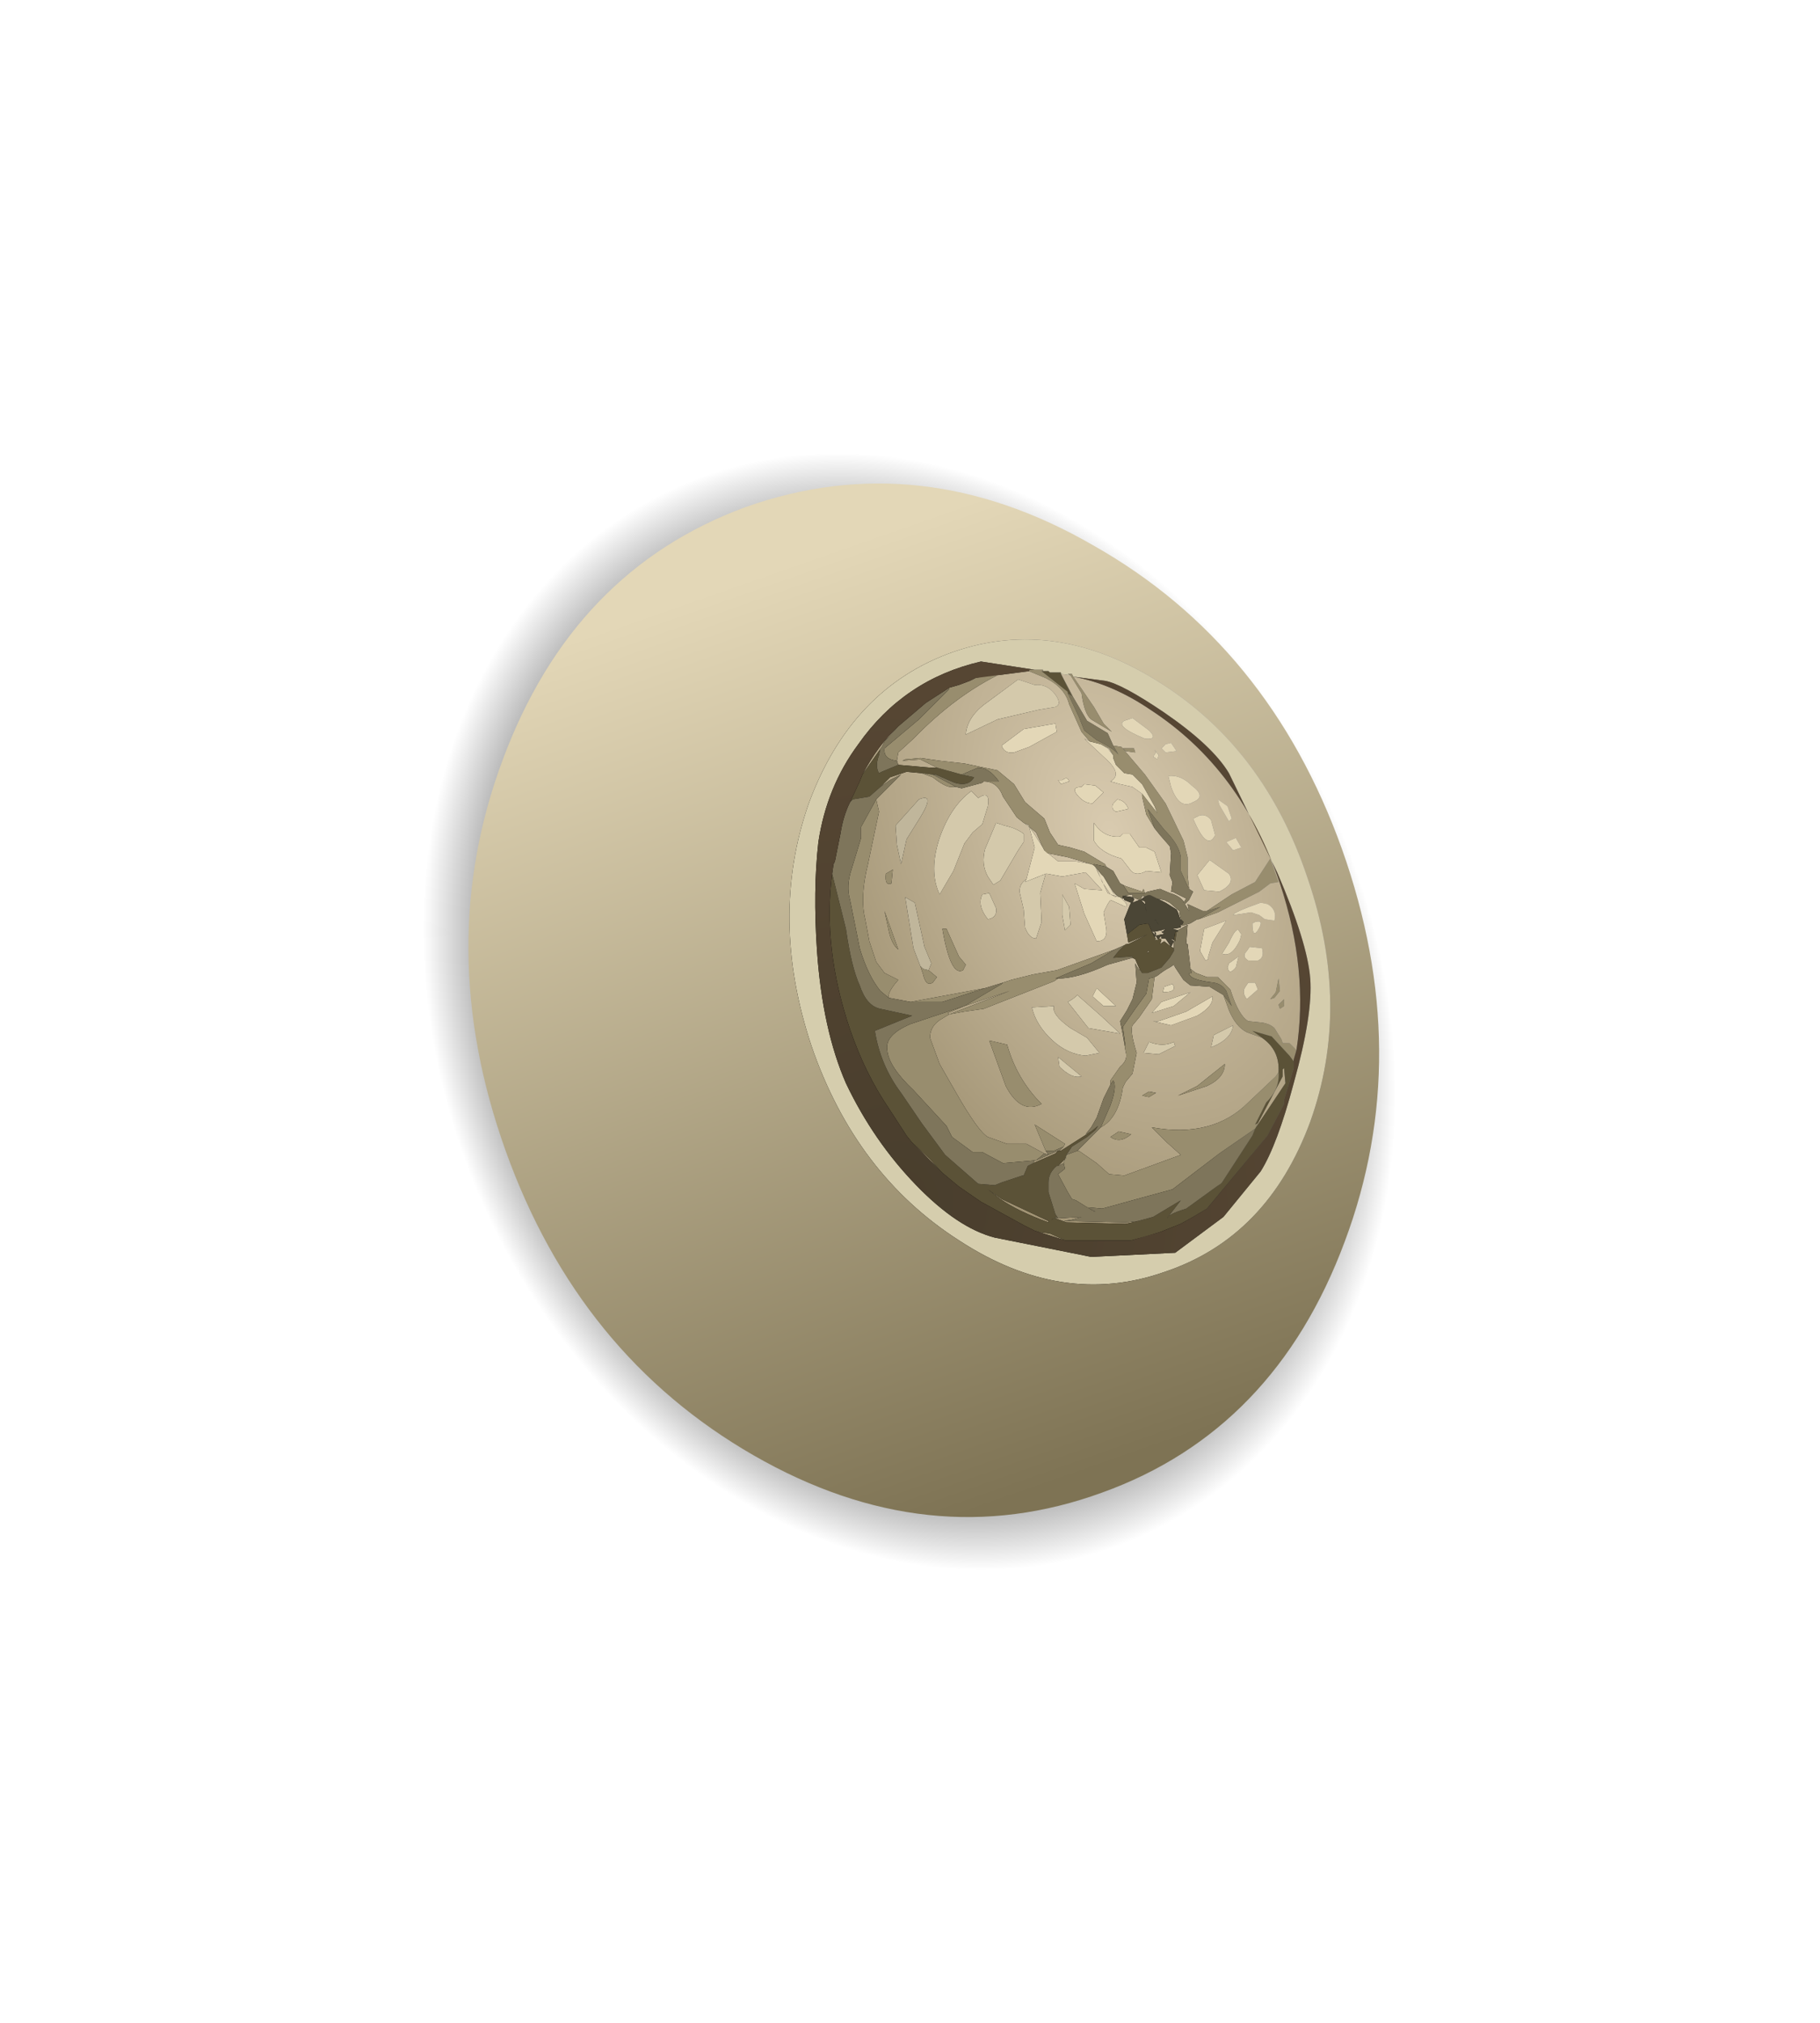<?xml version="1.0" encoding="UTF-8" standalone="no"?>
<svg xmlns:xlink="http://www.w3.org/1999/xlink" height="73.4px" width="66.05px" xmlns="http://www.w3.org/2000/svg">
  <g transform="matrix(1.0, 0.0, 0.0, 1.0, 0.0, 0.0)">
    <use height="51.4" transform="matrix(1.0, 0.0, 0.0, 1.0, 9.9, 11.0)" width="46.25" xlink:href="#shape0"/>
  </g>
  <defs>
    <g id="shape0" transform="matrix(1.0, 0.0, 0.0, 1.0, -9.9, -11.0)">
      <path d="M24.15 12.25 Q15.35 15.45 11.7 24.85 8.1 34.3 11.75 44.45 15.45 54.55 24.25 59.4 33.1 64.35 41.9 61.15 50.75 57.95 54.35 48.45 57.95 39.05 54.25 28.95 50.6 18.8 41.8 13.9 33.0 9.05 24.15 12.25" fill="url(#gradient0)" fill-rule="evenodd" stroke="none"/>
      <path d="M41.1 26.05 L40.8 26.15 Q40.45 26.35 41.55 26.8 42.05 26.85 41.7 26.5 L41.1 26.05 M38.5 24.45 L38.85 24.5 39.25 25.15 Q39.35 25.9 39.6 26.1 L40.35 26.55 40.05 26.25 39.7 25.65 38.95 24.55 Q40.35 24.8 41.75 25.75 45.05 27.9 46.45 32.05 47.5 35.2 47.05 38.1 L47.0 38.05 46.8 37.85 46.55 37.85 46.5 37.7 46.25 37.3 Q46.1 37.15 45.8 37.1 L45.3 37.05 Q44.95 36.85 44.65 35.9 L44.2 35.45 43.8 35.45 43.4 35.3 43.2 35.15 43.2 35.1 43.1 34.25 43.05 34.25 43.1 33.55 42.75 33.75 42.75 33.8 42.75 33.75 42.55 33.7 42.85 33.65 42.85 33.55 42.9 33.55 42.85 33.6 43.2 33.5 43.45 33.35 43.5 33.35 44.2 33.1 45.7 32.35 46.1 32.05 46.4 32.0 46.1 31.15 45.55 32.0 44.7 32.45 43.8 33.05 43.65 33.05 43.1 32.8 43.15 33.05 43.0 32.8 43.05 32.75 43.15 32.65 43.3 32.35 43.15 32.25 43.15 32.2 43.1 31.75 43.1 31.1 42.95 30.5 42.3 29.15 41.55 28.1 40.7 27.1 40.4 27.05 40.2 26.6 39.45 26.15 38.95 25.3 38.5 24.45 M38.3 25.65 Q38.55 25.55 38.3 25.2 38.0 24.8 37.55 24.85 L36.95 24.65 35.8 25.5 Q35.1 26.0 35.05 26.65 L36.2 26.1 37.7 25.75 38.3 25.65 M38.35 26.55 L38.3 26.25 37.15 26.45 36.35 27.05 Q36.45 27.35 36.8 27.3 L37.35 27.1 38.35 26.55 M37.35 24.35 L37.95 24.6 Q38.65 24.95 38.8 25.55 L39.25 26.55 39.55 26.9 39.35 26.8 40.15 27.55 Q40.75 28.1 40.3 28.35 L40.65 28.45 41.1 28.55 41.45 28.8 41.45 28.9 41.6 29.55 41.9 30.05 42.1 30.3 42.45 30.7 42.5 30.95 42.45 31.75 42.55 32.0 42.5 32.35 42.55 32.35 43.05 32.6 42.95 32.75 42.95 32.7 Q42.8 32.5 42.45 32.4 L42.1 32.25 41.65 32.35 41.55 32.4 41.5 32.25 41.45 32.35 40.85 32.15 40.65 32.05 40.4 31.6 40.15 31.45 40.1 31.35 39.35 30.9 38.85 30.75 38.4 30.65 38.1 30.2 37.9 29.7 37.2 29.1 36.8 28.45 36.2 27.95 35.0 27.7 34.1 27.6 33.4 27.5 32.85 27.55 32.75 27.6 33.4 27.55 34.0 27.85 33.75 27.85 32.6 27.75 32.55 27.6 32.6 27.3 33.15 26.8 Q34.7 25.2 36.4 24.4 L35.4 24.6 37.35 24.35 M39.95 27.0 L40.25 27.15 40.4 27.4 40.2 27.15 39.95 27.0 M40.5 27.75 L40.55 27.8 40.8 28.05 40.65 27.9 40.5 27.75 M41.15 27.15 L40.75 27.15 40.85 27.25 41.2 27.3 41.15 27.15 M45.8 34.4 L45.35 34.35 45.25 34.5 Q45.05 34.7 45.3 34.85 L45.65 34.85 Q45.9 34.75 45.8 34.4 M45.55 33.45 L45.45 33.5 Q45.45 34.05 45.65 33.75 45.9 33.35 45.55 33.45 M46.0 32.8 L45.75 32.75 Q44.75 33.1 44.75 33.2 L45.1 33.15 45.4 33.1 45.7 33.2 45.9 33.35 46.25 33.4 Q46.35 33.0 46.0 32.8 M42.0 27.55 L42.05 27.4 41.9 27.2 41.95 27.3 41.85 27.45 42.0 27.55 M42.3 27.0 L42.15 27.15 42.3 27.3 42.7 27.25 42.5 26.95 42.3 27.0 M46.25 36.2 L46.45 35.95 46.4 35.5 46.3 36.0 46.1 36.25 46.25 36.2 M46.6 36.25 L46.4 36.45 46.45 36.6 46.6 36.5 46.6 36.25 M43.3 29.1 Q43.8 28.9 43.25 28.5 42.85 28.1 42.4 28.15 L42.5 28.55 Q42.8 29.4 43.3 29.1 M44.1 30.3 L43.95 29.75 Q43.75 29.5 43.5 29.6 L43.3 29.7 Q43.8 30.9 44.1 30.3 M44.55 29.25 L44.2 29.0 44.25 29.2 44.6 29.8 44.7 29.7 44.55 29.25 M45.65 35.9 L45.55 35.65 45.3 35.65 45.2 35.8 Q45.05 36.0 45.25 36.25 L45.65 35.9 M38.5 28.45 L38.8 28.35 Q38.75 28.15 38.55 28.3 L38.4 28.3 38.5 28.45 M39.1 28.85 Q39.35 29.15 39.65 29.15 L40.05 28.75 39.75 28.5 39.35 28.45 39.25 28.55 Q38.85 28.55 39.1 28.85 M40.55 29.0 L40.4 29.15 Q40.3 29.35 40.5 29.45 L40.95 29.35 Q40.85 29.05 40.55 29.0 M44.75 30.85 L45.05 30.75 44.85 30.4 44.5 30.55 44.75 30.85 M44.6 31.7 L43.9 31.2 43.45 31.75 43.7 32.3 44.25 32.35 Q44.85 32.05 44.6 31.7 M42.15 31.65 L41.9 30.9 41.6 30.75 41.35 30.75 41.0 30.25 40.75 30.25 40.65 30.35 Q40.05 30.4 39.7 29.85 L39.7 30.5 Q39.95 30.95 40.7 31.15 L41.05 31.6 Q41.25 31.8 41.6 31.6 L42.15 31.65 M37.95 31.7 L38.0 31.7 38.55 31.8 39.4 31.65 40.0 32.3 39.35 32.25 39.0 32.05 39.35 33.15 39.8 34.15 Q40.2 34.15 40.15 33.7 L40.05 33.1 40.2 32.8 40.3 32.65 40.85 32.9 40.9 32.85 40.85 32.75 40.65 32.55 40.5 32.55 40.3 32.45 40.2 32.4 39.75 31.45 39.7 31.4 39.6 31.35 39.05 31.25 38.4 31.25 37.9 30.85 38.0 30.95 38.75 31.1 39.6 31.35 39.7 31.4 39.75 31.45 39.8 31.5 40.0 32.0 40.3 32.45 40.65 32.55 40.75 32.6 40.8 32.6 40.8 32.65 41.05 32.75 41.0 32.85 40.8 33.35 40.9 33.9 40.95 34.2 41.65 33.9 40.95 34.25 40.9 34.25 40.45 34.45 38.35 35.2 37.5 35.35 36.7 35.55 36.4 35.65 35.75 35.85 33.05 36.35 32.25 36.2 Q32.2 36.0 32.6 35.55 L32.1 35.3 31.8 34.9 31.55 34.15 31.4 33.35 Q31.2 32.55 31.5 31.35 L31.9 29.45 31.8 29.0 32.7 28.1 32.3 28.3 31.95 28.55 32.3 28.2 32.9 28.0 33.45 28.05 33.85 28.2 Q34.3 28.55 34.5 28.55 L34.7 28.55 34.9 28.6 35.65 28.4 35.7 28.35 Q36.2 28.35 36.4 28.9 L36.9 29.65 37.15 29.85 37.35 30.0 37.6 30.2 37.85 30.75 37.5 30.2 37.35 30.0 37.55 30.75 37.25 31.9 Q37.0 32.05 37.0 32.35 L37.15 33.0 37.2 33.65 Q37.35 34.05 37.6 34.05 L37.8 33.45 37.75 32.4 37.95 31.7 M40.55 32.5 L40.4 32.4 40.05 31.8 39.95 31.7 40.05 31.8 40.4 32.35 40.55 32.5 M40.8 32.5 L41.1 32.45 41.1 32.55 41.35 32.65 41.4 32.65 41.45 32.5 42.25 32.65 42.35 32.7 42.45 32.75 42.8 33.05 42.8 33.1 42.85 33.35 42.85 33.4 42.75 33.1 42.7 33.0 42.3 32.75 41.8 32.5 Q41.65 32.4 41.4 32.65 L41.35 32.65 41.1 32.75 41.15 32.65 41.15 32.6 41.1 32.55 40.8 32.5 M41.55 32.8 L41.4 32.65 41.55 32.7 41.6 33.1 41.55 32.8 M41.1 34.75 L41.2 34.8 41.35 35.15 41.35 35.2 41.25 35.05 41.2 34.95 41.25 35.65 41.1 36.25 40.9 36.65 40.65 37.05 40.75 37.55 40.85 38.15 Q40.95 38.45 40.65 38.7 L40.3 39.2 40.3 39.35 40.05 39.85 39.8 40.55 39.6 40.9 39.4 41.15 39.6 41.05 38.5 41.75 38.45 41.75 38.6 41.6 38.65 41.5 37.55 40.8 37.95 41.75 38.05 41.9 37.9 41.85 37.25 41.5 36.55 41.5 35.85 41.25 Q35.5 41.05 34.7 39.65 L34.1 38.6 33.75 37.65 Q33.75 37.2 34.2 36.95 L34.45 36.8 35.0 36.7 35.7 36.6 38.25 35.6 38.4 35.5 Q39.1 35.5 40.2 35.0 L41.1 34.75 M42.6 34.4 L42.5 34.35 42.25 34.15 42.1 34.25 42.05 34.3 42.1 34.25 42.15 34.1 42.1 34.05 42.05 34.05 42.15 33.95 42.15 33.9 41.95 33.95 41.95 33.85 41.9 33.8 42.15 33.75 42.05 33.55 42.15 33.75 42.3 33.7 42.2 33.8 42.15 33.8 42.2 33.85 42.25 33.85 42.3 33.8 42.25 33.85 42.2 33.9 42.15 33.9 42.15 33.95 42.15 34.05 42.3 34.05 42.5 34.35 42.6 34.15 42.45 34.05 42.6 34.1 42.65 34.15 42.6 34.15 42.6 34.4 M42.0 34.05 L42.05 34.1 41.9 34.1 41.95 34.05 41.9 34.0 41.95 33.95 41.8 33.8 41.9 33.8 41.9 33.85 41.95 33.95 42.0 34.05 M41.65 34.6 L41.65 34.5 41.7 34.5 41.65 34.6 M39.1 36.1 Q38.95 36.25 38.75 36.35 L39.5 37.3 40.65 37.5 39.95 36.85 39.1 36.1 M38.85 33.55 L38.8 32.9 38.55 32.45 38.55 33.2 38.65 33.75 38.85 33.55 M39.8 35.85 L39.65 36.15 40.05 36.5 40.5 36.5 39.8 35.85 M39.95 40.9 Q40.6 40.55 40.75 39.45 L40.85 39.25 41.1 38.95 41.25 38.2 Q41.0 37.4 41.1 37.2 L41.35 36.9 41.8 36.25 41.9 35.45 42.0 35.4 Q42.25 35.2 42.45 35.1 L42.6 35.0 42.65 35.1 42.95 35.55 43.2 35.75 43.9 35.8 44.4 36.1 44.6 36.65 Q44.85 37.25 45.25 37.45 L45.8 37.65 Q46.45 38.1 46.4 38.9 L46.3 39.05 45.3 40.0 Q44.0 41.3 41.8 40.9 L42.35 41.45 42.85 41.9 40.8 42.65 40.25 42.6 39.8 42.2 39.15 41.75 39.1 41.75 39.15 41.7 39.9 40.95 39.95 40.9 M45.05 33.9 L44.95 33.75 Q44.85 33.65 44.6 34.2 L44.35 34.6 Q44.7 34.75 45.0 34.1 L45.05 33.9 M43.85 34.8 L43.85 34.7 44.0 34.2 44.5 33.4 43.7 33.7 43.55 34.5 43.75 34.85 43.85 34.8 M42.05 33.55 L41.9 33.35 41.85 33.35 41.9 33.35 41.95 33.4 42.05 33.55 M44.0 36.15 L43.05 36.7 42.05 37.05 41.85 37.05 42.5 37.2 43.45 36.85 Q44.05 36.5 44.0 36.15 M44.6 34.95 L44.55 35.1 Q44.6 35.4 44.85 35.1 L44.95 34.7 44.6 34.95 M43.2 36.0 L42.15 36.35 41.8 36.75 42.6 36.5 43.2 36.0 M42.55 35.7 L42.25 35.8 42.2 36.0 Q42.75 36.0 42.55 35.7 M42.65 37.95 L42.6 37.8 Q42.2 38.0 41.7 37.8 L41.5 38.2 42.05 38.25 42.65 37.95 M44.05 37.55 L43.95 38.0 Q44.7 37.7 44.75 37.2 L44.05 37.55 M43.45 39.4 L42.75 39.75 43.8 39.4 Q44.45 39.1 44.45 38.6 L43.45 39.4 M38.4 38.35 L38.45 38.7 Q38.9 39.15 39.25 39.05 L38.4 38.35 M39.9 38.2 L39.45 37.65 38.85 37.3 Q38.15 36.8 38.25 36.5 L37.45 36.55 Q37.6 37.2 38.2 37.75 38.75 38.25 39.4 38.3 L39.9 38.2 M41.45 39.75 L41.7 39.8 41.95 39.65 41.7 39.6 41.45 39.75 M40.6 41.05 L40.3 41.25 Q40.65 41.5 41.05 41.15 L40.6 41.05 M38.4 41.75 L38.3 41.85 37.5 42.2 37.55 42.1 37.6 42.1 38.05 41.9 38.4 41.75 M33.1 41.45 L33.75 42.05 34.1 42.45 33.1 41.45 M37.7 44.7 L38.1 44.75 38.65 45.0 37.7 44.7 M41.05 45.0 L41.6 44.85 42.1 44.7 41.05 45.0 M38.4 42.3 L38.65 42.05 38.7 41.9 38.7 42.0 38.65 42.05 38.6 42.2 38.4 42.3 M39.45 43.8 L39.75 43.95 39.7 43.95 39.45 43.8 M38.3 44.2 L38.4 44.2 39.25 44.15 38.9 44.25 38.6 44.3 38.75 44.3 40.85 44.35 41.3 44.3 40.85 44.4 38.7 44.35 38.3 44.2 38.15 44.25 38.25 44.2 38.3 44.2 M45.55 40.95 L45.65 40.75 46.55 39.05 46.55 38.8 46.6 38.75 46.65 39.3 45.55 40.95 M32.6 26.35 L32.1 26.9 32.0 27.1 31.3 28.1 Q31.85 27.05 32.6 26.35 M35.0 36.5 L36.65 35.95 34.45 36.8 34.4 36.75 35.0 36.5 M35.9 32.4 L35.65 32.45 Q35.45 32.85 35.85 33.35 36.2 33.3 36.15 32.95 L35.9 32.4 M36.45 29.95 L36.15 29.85 35.75 30.8 Q35.6 31.35 35.85 31.8 L36.05 32.1 36.3 31.95 36.95 30.85 37.15 30.55 37.15 30.25 Q36.9 30.05 36.45 29.95 M35.85 29.25 Q35.95 28.65 35.5 28.95 L35.25 28.7 Q34.5 29.25 34.1 30.4 33.7 31.6 34.1 32.45 L34.6 31.6 35.0 30.6 35.3 30.2 35.65 29.9 35.85 29.25 M33.4 29.65 Q33.95 28.75 33.35 29.0 L32.5 29.95 32.55 30.65 32.7 31.35 32.9 30.45 33.4 29.65 M34.35 33.7 L34.2 33.7 Q34.5 35.45 34.95 35.2 L35.05 35.0 34.8 34.7 34.35 33.7 M32.15 31.7 Q32.1 32.15 32.35 32.05 L32.4 31.55 32.15 31.7 M33.7 35.2 L33.8 34.95 33.55 34.35 33.2 32.75 32.85 32.55 33.15 34.4 33.4 35.05 33.5 35.35 Q33.6 35.8 33.85 35.65 L34.0 35.45 33.7 35.2 M32.6 34.45 L32.1 33.05 32.25 33.75 Q32.35 34.25 32.6 34.45 M36.55 37.9 L35.9 37.75 36.5 39.4 Q37.05 40.45 37.8 40.05 36.9 39.15 36.55 37.9 M38.05 44.35 Q36.95 43.95 36.3 43.5 L35.85 43.15 36.35 43.5 38.05 44.3 38.05 44.35" fill="url(#gradient1)" fill-rule="evenodd" stroke="none"/>
      <path d="M41.1 26.05 L41.7 26.5 Q42.05 26.85 41.55 26.8 40.45 26.35 40.8 26.15 L41.1 26.05 M38.35 26.55 L37.35 27.1 36.8 27.3 Q36.45 27.35 36.35 27.05 L37.15 26.45 38.3 26.25 38.35 26.55 M41.45 28.8 L41.1 28.55 40.65 28.45 40.3 28.35 Q40.75 28.1 40.15 27.55 L39.35 26.8 39.55 26.9 39.95 27.0 40.2 27.15 40.4 27.4 40.4 27.5 40.5 27.75 40.65 27.9 40.8 28.05 41.1 28.1 41.45 28.45 41.9 29.25 42.0 29.5 41.45 28.8 M42.3 27.0 L42.5 26.95 42.7 27.25 42.3 27.3 42.15 27.15 42.3 27.0 M42.0 27.55 L41.85 27.45 41.95 27.3 41.9 27.2 42.05 27.4 42.0 27.55 M46.0 32.8 Q46.35 33.0 46.25 33.4 L45.9 33.35 45.7 33.2 45.4 33.1 45.1 33.15 44.75 33.2 Q44.75 33.1 45.75 32.75 L46.0 32.8 M45.55 33.45 Q45.9 33.35 45.65 33.75 45.45 34.05 45.45 33.5 L45.55 33.45 M45.8 34.4 Q45.9 34.75 45.65 34.85 L45.3 34.85 Q45.05 34.7 45.25 34.5 L45.35 34.35 45.8 34.4 M45.65 35.9 L45.25 36.25 Q45.05 36.0 45.2 35.8 L45.3 35.65 45.55 35.65 45.65 35.9 M44.55 29.25 L44.7 29.7 44.6 29.8 44.25 29.2 44.2 29.0 44.55 29.25 M44.1 30.3 Q43.8 30.9 43.3 29.7 L43.5 29.6 Q43.75 29.5 43.95 29.75 L44.1 30.3 M43.3 29.1 Q42.8 29.4 42.5 28.55 L42.4 28.15 Q42.85 28.1 43.25 28.5 43.8 28.9 43.3 29.1 M42.15 31.65 L41.6 31.6 Q41.25 31.8 41.05 31.6 L40.7 31.15 Q39.95 30.95 39.7 30.5 L39.7 29.85 Q40.05 30.4 40.65 30.35 L40.75 30.25 41.0 30.25 41.35 30.75 41.6 30.75 41.9 30.9 42.15 31.65 M44.6 31.7 Q44.85 32.05 44.25 32.35 L43.7 32.3 43.45 31.75 43.9 31.2 44.6 31.7 M44.75 30.85 L44.5 30.55 44.85 30.4 45.05 30.75 44.75 30.85 M40.55 29.0 Q40.85 29.05 40.95 29.35 L40.5 29.45 Q40.3 29.35 40.4 29.15 L40.55 29.0 M39.1 28.85 Q38.85 28.55 39.25 28.55 L39.35 28.45 39.75 28.5 40.05 28.75 39.65 29.15 Q39.35 29.15 39.1 28.85 M38.5 28.45 L38.4 28.3 38.55 28.3 Q38.75 28.15 38.8 28.35 L38.5 28.45 M37.9 30.85 L38.4 31.25 39.05 31.25 39.6 31.35 39.7 31.4 39.75 31.45 40.2 32.4 40.3 32.45 40.5 32.55 40.65 32.55 40.85 32.75 40.9 32.85 40.85 32.9 40.3 32.65 40.2 32.8 40.05 33.1 40.15 33.7 Q40.2 34.15 39.8 34.15 L39.35 33.15 39.0 32.05 39.35 32.25 40.0 32.3 39.4 31.65 38.55 31.8 38.0 31.7 37.95 31.7 37.2 32.0 37.25 31.9 37.55 30.75 37.35 30.0 37.5 30.2 37.85 30.75 37.9 30.85 M40.75 32.6 L40.65 32.55 40.3 32.45 40.0 32.0 39.8 31.5 39.95 31.7 40.05 31.8 40.4 32.4 40.55 32.5 40.75 32.6 M39.8 35.85 L40.5 36.5 40.05 36.5 39.65 36.15 39.8 35.85 M43.85 34.8 L43.75 34.85 43.55 34.5 43.7 33.7 44.5 33.4 44.0 34.2 43.85 34.7 43.85 34.8 M45.05 33.9 L45.0 34.1 Q44.7 34.75 44.35 34.6 L44.6 34.2 Q44.85 33.65 44.95 33.75 L45.05 33.9 M42.55 35.7 Q42.75 36.0 42.2 36.0 L42.25 35.8 42.55 35.7 M43.2 36.0 L42.6 36.5 41.8 36.75 42.15 36.35 43.2 36.0 M44.6 34.95 L44.95 34.7 44.85 35.1 Q44.6 35.4 44.55 35.1 L44.6 34.95 M44.0 36.15 Q44.05 36.5 43.45 36.85 L42.5 37.2 41.85 37.05 42.05 37.05 43.05 36.7 44.0 36.15 M37.15 29.85 L37.25 29.9 37.35 29.95 37.35 30.0 37.15 29.85" fill="#e3d7b7" fill-rule="evenodd" stroke="none"/>
      <path d="M38.5 24.45 L38.5 24.4 38.3 24.4 38.15 24.4 38.1 24.4 38.05 24.35 37.85 24.35 37.85 24.3 37.55 24.3 35.6 24.0 Q32.8 24.65 31.15 27.0 30.0 28.55 29.7 30.55 29.5 32.3 29.65 34.5 29.85 37.35 30.7 39.3 31.7 41.4 33.25 43.0 34.75 44.55 36.1 44.9 L39.6 45.6 42.65 45.45 44.4 44.15 45.75 42.5 Q46.35 41.55 46.95 39.3 47.65 36.8 47.55 35.5 47.45 34.2 46.35 31.65 L44.6 28.05 Q44.0 27.05 42.25 25.85 40.7 24.8 40.1 24.7 L38.95 24.55 38.9 24.45 38.75 24.45 38.85 24.5 38.5 24.45 M47.55 40.7 Q46.0 44.9 42.25 46.15 38.55 47.45 34.8 45.0 31.05 42.6 29.45 37.95 27.9 33.3 29.35 29.15 30.9 24.95 34.6 23.65 38.35 22.35 42.15 24.8 45.9 27.2 47.45 31.85 49.05 36.5 47.55 40.7" fill="#d5cdad" fill-rule="evenodd" stroke="none"/>
      <path d="M38.05 24.35 L38.1 24.4 38.15 24.4 38.3 24.4 38.5 24.4 38.5 24.45 38.9 25.25 38.75 25.15 38.75 25.1 37.8 24.35 37.9 24.35 38.05 24.35 M32.6 27.75 L33.75 27.85 34.0 27.85 34.9 28.1 35.35 28.2 Q35.15 28.55 34.65 28.4 L33.95 28.1 33.85 28.1 33.45 28.05 32.9 28.0 32.3 28.2 31.95 28.55 31.55 28.9 30.95 29.0 30.85 29.1 31.2 28.35 31.3 28.1 32.0 27.1 31.95 27.15 31.9 27.4 Q31.75 27.8 31.9 28.05 L32.0 28.0 32.6 27.75 M40.9 33.9 L41.35 33.55 41.65 33.5 41.7 33.55 41.8 33.8 41.85 33.9 41.9 34.0 41.95 34.05 41.9 34.1 42.05 34.1 42.0 34.05 42.1 34.05 42.15 34.1 42.1 34.25 42.05 34.3 42.1 34.25 42.25 34.15 42.5 34.35 42.6 34.4 42.6 34.5 42.45 34.75 42.15 35.1 41.65 35.3 41.45 35.3 41.35 35.15 41.2 34.8 41.1 34.75 41.1 34.7 40.4 34.75 40.6 34.5 40.85 34.25 40.9 34.25 40.95 34.25 41.65 33.9 40.95 34.2 40.9 33.9 M42.6 34.1 L42.65 33.8 42.7 33.8 42.65 34.15 42.6 34.1 M41.65 34.6 L41.7 34.5 41.65 34.5 41.65 34.6 M38.45 41.75 L38.5 41.75 39.6 41.05 39.85 40.85 39.75 41.0 39.45 41.25 38.9 41.6 38.7 41.9 38.65 42.05 38.4 42.3 38.35 42.3 Q38.05 42.55 38.05 42.9 L38.05 43.25 38.3 44.05 38.4 44.2 38.3 44.15 38.3 44.2 38.25 44.2 38.15 44.25 38.3 44.2 38.7 44.35 40.85 44.4 41.3 44.3 41.85 44.15 42.85 43.55 42.35 44.2 Q42.4 44.05 43.05 43.85 L44.15 43.05 44.3 42.95 44.35 42.9 45.45 41.2 45.55 40.95 46.65 39.3 46.6 38.75 46.55 38.8 46.55 39.05 45.65 40.75 45.55 40.8 45.95 40.0 Q46.45 39.5 46.4 38.9 46.45 38.1 45.8 37.65 L45.45 37.4 46.15 37.6 46.8 38.3 46.95 38.5 46.95 38.45 46.95 38.55 46.95 38.75 46.6 39.9 46.6 40.05 46.0 41.2 43.8 43.85 43.3 44.15 42.85 44.4 42.1 44.7 41.6 44.85 41.05 45.0 38.65 45.0 38.1 44.75 37.7 44.7 37.55 44.65 37.15 44.45 35.6 43.6 34.8 43.05 34.2 42.55 34.1 42.45 33.75 42.05 33.1 41.45 32.9 41.2 32.25 40.2 Q31.4 38.95 30.85 37.35 29.85 34.4 30.2 31.7 L30.7 33.7 Q30.9 35.1 31.2 35.75 31.45 36.5 31.95 36.6 L33.1 36.85 31.75 37.4 Q31.95 38.65 32.7 39.65 L33.45 40.75 34.3 41.9 35.5 42.95 36.1 43.0 36.35 42.9 37.1 42.65 37.15 42.65 37.3 42.3 37.5 42.2 38.3 41.85 38.4 41.75 38.45 41.75 M38.05 44.35 L38.05 44.3 36.35 43.5 35.85 43.15 36.3 43.5 Q36.95 43.95 38.05 44.35" fill="#5b5237" fill-rule="evenodd" stroke="none"/>
      <path d="M38.85 24.5 L38.75 24.45 38.9 24.45 38.95 24.55 39.7 25.65 40.05 26.25 40.35 26.55 39.6 26.1 Q39.35 25.9 39.25 25.15 L38.85 24.5 M37.55 24.3 L37.85 24.3 37.85 24.35 37.9 24.35 37.8 24.35 38.75 25.1 38.75 25.15 39.15 26.0 39.35 26.5 39.8 26.85 Q40.5 27.2 40.6 27.4 L40.4 27.05 40.7 27.1 41.55 28.1 42.3 29.15 42.95 30.5 43.1 31.1 43.1 31.75 43.15 32.2 43.1 32.15 42.85 31.6 42.85 31.1 Q42.8 30.65 42.25 30.1 L41.65 29.35 41.9 30.05 41.6 29.55 41.45 28.9 41.45 28.8 42.0 29.5 41.9 29.25 41.45 28.45 41.1 28.1 40.8 28.05 40.55 27.8 40.5 27.75 40.4 27.5 40.4 27.4 40.25 27.15 39.95 27.0 39.55 26.9 39.25 26.55 38.8 25.55 Q38.65 24.95 37.95 24.6 L37.35 24.35 37.35 24.3 37.55 24.3 M43.8 33.05 L44.7 32.45 45.55 32.0 46.1 31.15 46.4 32.0 46.1 32.05 45.7 32.35 44.2 33.1 43.5 33.35 44.3 32.9 43.8 33.05 M43.2 35.15 L43.4 35.3 43.8 35.45 44.2 35.45 44.65 35.9 Q44.95 36.85 45.3 37.05 L45.8 37.1 Q46.1 37.15 46.25 37.3 L46.5 37.7 46.55 37.85 46.8 37.85 47.0 38.05 47.05 38.1 46.95 38.45 46.95 38.5 46.8 38.3 46.15 37.6 45.45 37.4 45.8 37.65 45.25 37.45 Q44.85 37.25 44.6 36.65 L44.4 36.1 44.7 36.5 44.5 35.95 Q44.35 35.7 44.05 35.65 43.15 35.55 43.15 35.3 L43.25 35.3 43.2 35.15 M35.4 24.6 L36.4 24.4 Q34.7 25.2 33.15 26.8 L32.6 27.3 32.55 27.6 Q32.05 27.55 32.1 27.15 L33.35 26.1 34.45 25.0 34.45 24.95 34.8 24.85 35.2 24.7 35.4 24.6 M34.0 27.85 L33.4 27.55 32.75 27.6 32.85 27.55 33.4 27.5 34.1 27.6 35.0 27.7 36.2 27.95 36.8 28.45 37.2 29.1 37.9 29.7 38.1 30.2 38.4 30.65 38.85 30.75 39.35 30.9 40.1 31.35 40.15 31.45 39.7 31.35 39.7 31.4 39.6 31.35 38.75 31.1 38.0 30.95 37.9 30.85 37.85 30.75 37.6 30.2 37.35 30.0 37.35 29.95 37.25 29.9 37.15 29.85 36.9 29.65 36.4 28.9 Q36.2 28.35 35.7 28.35 L36.25 28.35 Q35.9 27.85 35.5 27.85 L34.9 28.1 34.0 27.85 M40.65 32.05 L40.85 32.15 41.45 32.35 41.5 32.25 41.55 32.4 41.1 32.4 40.95 32.4 40.75 32.1 40.65 32.05 M41.15 27.15 L41.2 27.3 40.85 27.25 40.75 27.15 41.15 27.15 M46.6 36.25 L46.6 36.5 46.45 36.6 46.4 36.45 46.6 36.25 M46.25 36.2 L46.1 36.25 46.3 36.0 46.4 35.5 46.45 35.95 46.25 36.2 M40.45 34.45 L39.6 34.95 38.3 35.5 38.4 35.5 38.25 35.6 35.7 36.6 35.0 36.7 34.45 36.8 34.2 36.95 Q33.75 37.2 33.75 37.65 L34.1 38.6 34.7 39.65 Q35.5 41.05 35.85 41.25 L36.55 41.5 37.25 41.5 37.9 41.85 37.6 42.1 37.55 42.1 36.4 42.2 35.65 41.8 35.3 41.8 34.55 41.25 34.35 40.85 33.15 39.55 Q32.25 38.7 32.2 38.1 32.1 37.55 33.05 37.15 L35.0 36.5 36.35 35.7 36.4 35.65 36.7 35.55 37.5 35.35 38.35 35.2 40.45 34.45 M37.95 41.75 L37.55 40.8 38.65 41.5 38.6 41.6 38.25 41.75 37.95 41.75 M40.3 39.35 L40.3 39.2 40.65 38.7 Q40.95 38.45 40.85 38.15 L40.75 37.55 40.85 38.0 40.75 37.25 41.2 36.6 41.6 36.05 41.7 35.5 41.9 35.45 41.8 36.25 41.35 36.9 41.1 37.2 Q41.0 37.4 41.25 38.2 L41.1 38.95 40.85 39.25 40.75 39.45 Q40.6 40.55 39.95 40.9 L40.3 40.1 Q40.55 39.4 40.4 39.2 L40.3 39.35 M39.1 41.75 L39.15 41.75 39.8 42.2 40.25 42.6 40.8 42.65 42.85 41.9 42.35 41.45 41.8 40.9 Q44.0 41.3 45.3 40.0 L46.3 39.05 46.4 38.9 Q46.45 39.5 45.95 40.0 L45.55 40.8 45.65 40.75 45.55 40.95 44.25 41.85 42.55 43.15 41.45 43.45 40.0 43.85 39.45 43.8 39.05 43.55 38.9 43.5 38.75 43.25 38.4 42.6 38.65 42.4 38.6 42.2 38.65 42.05 38.7 42.0 38.7 41.9 39.1 41.75 M43.45 39.4 L44.45 38.6 Q44.45 39.1 43.8 39.4 L42.75 39.75 43.45 39.4 M41.45 39.75 L41.7 39.6 41.95 39.65 41.7 39.8 41.45 39.75 M40.6 41.05 L41.05 41.15 Q40.65 41.5 40.3 41.25 L40.6 41.05 M31.8 29.0 L31.9 29.45 31.5 31.35 Q31.2 32.55 31.4 33.35 L31.55 34.15 31.8 34.9 32.1 35.3 32.6 35.55 Q32.2 36.0 32.25 36.2 L31.95 35.95 Q31.5 35.4 31.2 34.4 L30.85 32.65 Q30.7 32.15 30.9 31.55 L31.25 30.4 31.25 30.0 31.8 29.0 M33.05 36.35 L35.75 35.85 34.2 36.35 33.05 36.35 M35.0 36.5 L34.4 36.75 34.45 36.8 36.65 35.95 35.0 36.5 M34.7 28.55 L34.5 28.55 Q34.3 28.55 33.85 28.2 L33.45 28.05 33.85 28.1 34.7 28.55 M32.15 31.7 L32.4 31.55 32.35 32.05 Q32.1 32.15 32.15 31.7 M34.35 33.7 L34.8 34.7 35.05 35.0 34.95 35.2 Q34.5 35.45 34.2 33.7 L34.35 33.7 M33.7 35.2 L34.0 35.45 33.85 35.65 Q33.6 35.8 33.5 35.35 L33.4 35.05 33.5 35.15 33.7 35.2 M32.6 34.45 Q32.35 34.25 32.25 33.75 L32.1 33.05 32.6 34.45 M36.55 37.9 Q36.9 39.15 37.8 40.05 37.05 40.45 36.5 39.4 L35.9 37.75 36.55 37.9" fill="#988d6e" fill-rule="evenodd" stroke="none"/>
      <path d="M38.75 25.15 L38.9 25.25 38.5 24.45 38.95 25.3 39.45 26.15 40.2 26.6 40.4 27.05 40.6 27.4 Q40.5 27.2 39.8 26.85 L39.35 26.5 39.15 26.0 38.75 25.15 M43.15 32.2 L43.15 32.25 43.3 32.35 43.15 32.65 43.05 32.75 43.0 32.8 43.15 33.05 43.1 32.8 43.65 33.05 43.8 33.05 44.3 32.9 43.5 33.35 43.45 33.35 43.2 33.5 42.85 33.6 42.9 33.55 42.95 33.45 42.85 33.35 42.8 33.1 42.8 33.05 42.45 32.75 42.35 32.7 42.25 32.65 41.45 32.5 41.4 32.65 41.35 32.65 41.1 32.55 41.1 32.45 40.8 32.5 40.75 32.5 40.75 32.6 40.55 32.5 40.4 32.35 40.05 31.8 39.95 31.7 39.8 31.5 39.75 31.45 39.7 31.4 39.7 31.35 40.15 31.45 40.4 31.6 40.65 32.05 40.75 32.1 40.95 32.4 41.1 32.4 41.55 32.4 41.65 32.35 42.1 32.25 42.45 32.4 Q42.8 32.5 42.95 32.7 L42.95 32.75 43.05 32.6 42.55 32.35 42.5 32.35 42.55 32.0 42.45 31.75 42.5 30.95 42.45 30.7 42.1 30.3 41.9 30.05 41.65 29.35 42.25 30.1 Q42.8 30.65 42.85 31.1 L42.85 31.6 43.1 32.15 43.15 32.2 M42.75 33.8 L42.75 33.75 43.1 33.55 43.05 34.25 43.1 34.25 43.2 35.1 43.2 35.15 43.25 35.3 43.15 35.3 Q43.15 35.55 44.05 35.65 44.35 35.7 44.5 35.95 L44.7 36.5 44.4 36.1 43.9 35.8 43.2 35.75 42.95 35.55 42.65 35.1 42.6 35.0 42.45 35.1 Q42.25 35.2 42.0 35.4 L41.9 35.45 41.7 35.5 41.6 36.05 41.2 36.6 40.75 37.25 40.85 38.0 40.75 37.55 40.65 37.05 40.9 36.65 41.1 36.25 41.25 35.65 41.2 34.95 41.25 35.05 41.35 35.2 41.35 35.15 41.45 35.3 41.65 35.3 42.15 35.1 42.45 34.75 42.6 34.5 42.6 34.4 42.6 34.15 42.65 34.15 42.7 33.8 42.75 33.8 M32.55 27.6 L32.6 27.75 32.0 28.0 31.9 28.05 Q31.75 27.8 31.9 27.4 L31.95 27.15 32.0 27.1 32.1 26.9 32.6 26.35 33.6 25.5 34.45 24.95 34.45 25.0 33.35 26.1 32.1 27.15 Q32.05 27.55 32.55 27.6 M40.9 34.25 L40.85 34.25 40.6 34.5 40.4 34.75 41.1 34.7 41.1 34.75 40.2 35.0 Q39.1 35.5 38.4 35.5 L38.3 35.5 39.6 34.95 40.45 34.45 40.9 34.25 M37.9 41.85 L38.05 41.9 37.95 41.75 38.25 41.75 38.6 41.6 38.45 41.75 38.4 41.75 38.05 41.9 37.6 42.1 37.9 41.85 M39.6 41.05 L39.4 41.15 39.6 40.9 39.8 40.55 40.05 39.85 40.3 39.35 40.4 39.2 Q40.55 39.4 40.3 40.1 L39.95 40.9 39.9 40.95 39.15 41.7 39.1 41.75 38.7 41.9 38.9 41.6 39.45 41.25 39.75 41.0 39.85 40.85 39.6 41.05 M37.5 42.2 L37.3 42.3 37.15 42.65 37.1 42.65 36.35 42.9 36.1 43.0 35.5 42.95 34.3 41.9 33.45 40.75 32.7 39.65 Q31.95 38.65 31.75 37.4 L33.1 36.85 31.95 36.6 Q31.45 36.5 31.2 35.75 30.9 35.1 30.7 33.7 L30.2 31.7 30.25 31.35 30.3 31.25 30.5 30.25 Q30.6 29.6 30.85 29.1 L30.95 29.0 31.55 28.9 31.95 28.55 32.3 28.3 32.7 28.1 31.8 29.0 31.25 30.0 31.25 30.4 30.9 31.55 Q30.7 32.15 30.85 32.65 L31.2 34.4 Q31.5 35.4 31.95 35.95 L32.25 36.2 33.05 36.35 34.2 36.35 35.75 35.85 36.4 35.65 36.35 35.7 35.0 36.5 33.05 37.15 Q32.1 37.55 32.2 38.1 32.25 38.7 33.15 39.55 L34.35 40.85 34.55 41.25 35.3 41.8 35.65 41.8 36.4 42.2 37.55 42.1 37.5 42.2 M38.3 44.2 L38.3 44.15 38.4 44.2 38.3 44.05 38.05 43.25 38.05 42.9 Q38.05 42.55 38.35 42.3 L38.4 42.3 38.6 42.2 38.65 42.4 38.4 42.6 38.75 43.25 38.9 43.5 39.05 43.55 39.45 43.8 40.0 43.85 41.45 43.45 42.55 43.15 44.25 41.85 45.55 40.95 45.45 41.2 44.35 42.9 44.3 42.95 44.15 43.05 43.05 43.85 Q42.4 44.05 42.35 44.2 L42.85 43.55 41.85 44.15 41.3 44.3 40.85 44.35 38.75 44.3 38.6 44.3 38.9 44.25 39.25 44.15 38.4 44.2 38.3 44.2 M39.45 43.8 L39.7 43.95 39.75 43.95 39.45 43.8 M33.85 28.1 L33.95 28.1 34.65 28.4 Q35.15 28.55 35.35 28.2 L34.9 28.1 35.5 27.85 Q35.9 27.85 36.25 28.35 L35.7 28.35 35.65 28.4 34.9 28.6 34.7 28.55 33.85 28.1" fill="#7e755b" fill-rule="evenodd" stroke="none"/>
      <path d="M38.3 25.65 L37.7 25.75 36.2 26.1 35.05 26.65 Q35.1 26.0 35.8 25.5 L36.95 24.65 37.55 24.85 Q38.0 24.8 38.3 25.2 38.55 25.55 38.3 25.65 M37.25 31.9 L37.2 32.0 37.95 31.7 37.75 32.4 37.8 33.45 37.6 34.05 Q37.35 34.05 37.2 33.65 L37.15 33.0 37.0 32.35 Q37.0 32.05 37.25 31.9 M38.85 33.55 L38.65 33.75 38.55 33.2 38.55 32.45 38.8 32.9 38.85 33.55 M39.1 36.1 L39.95 36.85 40.65 37.5 39.5 37.3 38.75 36.35 Q38.95 36.25 39.1 36.1 M44.05 37.55 L44.75 37.2 Q44.7 37.7 43.95 38.0 L44.05 37.55 M42.65 37.95 L42.05 38.25 41.5 38.2 41.7 37.8 Q42.2 38.0 42.6 37.8 L42.65 37.95 M39.9 38.2 L39.4 38.3 Q38.75 38.25 38.2 37.75 37.6 37.2 37.45 36.55 L38.25 36.5 Q38.15 36.8 38.85 37.3 L39.45 37.65 39.9 38.2 M38.4 38.35 L39.25 39.05 Q38.9 39.15 38.45 38.7 L38.4 38.35 M35.85 29.25 L35.65 29.9 35.3 30.2 35.0 30.6 34.6 31.6 34.1 32.45 Q33.7 31.6 34.1 30.4 34.5 29.25 35.25 28.7 L35.5 28.95 Q35.95 28.65 35.85 29.25 M36.45 29.95 Q36.9 30.05 37.15 30.25 L37.15 30.55 36.95 30.85 36.3 31.95 36.05 32.1 35.85 31.8 Q35.6 31.35 35.75 30.8 L36.15 29.85 36.45 29.95 M35.9 32.4 L36.15 32.95 Q36.2 33.3 35.85 33.35 35.45 32.85 35.65 32.45 L35.9 32.4" fill="#d4c9ab" fill-rule="evenodd" stroke="none"/>
      <path d="M38.95 24.55 L40.1 24.7 Q40.7 24.8 42.25 25.85 44.0 27.05 44.6 28.05 L46.35 31.65 Q47.45 34.2 47.55 35.5 47.65 36.8 46.95 39.3 46.35 41.55 45.75 42.5 L44.4 44.15 42.65 45.45 39.6 45.6 36.1 44.9 Q34.75 44.55 33.25 43.0 31.7 41.4 30.7 39.3 29.85 37.35 29.65 34.5 29.5 32.3 29.7 30.55 30.0 28.55 31.15 27.0 32.8 24.65 35.6 24.0 L37.55 24.3 37.35 24.3 37.35 24.35 35.4 24.6 35.2 24.7 34.8 24.85 34.45 24.95 33.6 25.5 32.6 26.35 Q31.85 27.05 31.3 28.1 L31.2 28.35 30.85 29.1 Q30.6 29.6 30.5 30.25 L30.3 31.25 30.25 31.35 30.2 31.7 Q29.85 34.4 30.85 37.35 31.4 38.95 32.25 40.2 L32.9 41.2 33.1 41.45 34.1 42.45 34.2 42.55 34.8 43.05 35.6 43.6 37.15 44.45 37.55 44.65 37.7 44.7 38.65 45.0 41.05 45.0 42.1 44.7 42.85 44.4 43.3 44.15 43.8 43.85 46.0 41.2 46.6 40.05 46.6 39.9 46.95 38.75 46.95 38.55 46.95 38.45 47.05 38.1 Q47.5 35.2 46.45 32.05 45.05 27.9 41.75 25.75 40.35 24.8 38.95 24.55 M37.85 24.35 L38.05 24.35 37.9 24.35 37.85 24.35" fill="url(#gradient2)" fill-rule="evenodd" stroke="none"/>
      <path d="M42.9 33.55 L42.85 33.55 42.85 33.65 42.55 33.7 42.75 33.75 42.75 33.8 42.7 33.8 42.65 33.8 42.6 34.1 42.45 34.05 42.6 34.15 42.5 34.35 42.3 34.05 42.15 34.05 42.15 33.95 42.15 33.9 42.2 33.9 42.25 33.85 42.3 33.8 42.25 33.85 42.2 33.85 42.15 33.8 42.2 33.8 42.3 33.7 42.15 33.75 42.05 33.55 42.15 33.75 41.9 33.8 41.8 33.8 41.95 33.95 41.9 34.0 41.85 33.9 41.8 33.8 41.7 33.55 41.65 33.5 41.35 33.55 40.9 33.9 40.8 33.35 41.0 32.85 41.05 32.75 40.8 32.65 40.8 32.6 40.75 32.6 40.75 32.5 40.8 32.5 41.1 32.55 41.15 32.6 41.15 32.65 41.1 32.75 41.35 32.65 41.4 32.65 Q41.65 32.4 41.8 32.5 L42.3 32.75 42.7 33.0 42.75 33.1 42.85 33.4 42.85 33.35 42.95 33.45 42.9 33.55 M41.55 32.8 L41.6 33.1 41.55 32.7 41.4 32.65 41.55 32.8 M42.1 34.05 L42.0 34.05 41.95 33.95 42.15 33.9 42.15 33.95 42.05 34.05 42.1 34.05 M42.05 33.55 L41.95 33.4 41.9 33.35 41.85 33.35 41.9 33.35 42.05 33.55 M41.9 33.8 L41.95 33.85 41.95 33.95 41.9 33.85 41.9 33.8" fill="#4b4636" fill-rule="evenodd" stroke="none"/>
      <path d="M48.8 45.05 Q46.25 51.9 40.0 54.15 33.7 56.45 27.35 52.8 21.0 49.15 18.35 41.75 15.7 34.35 18.25 27.55 20.8 20.7 27.05 18.4 33.4 16.15 39.7 19.8 46.05 23.4 48.7 30.8 51.35 38.25 48.8 45.05 M47.55 40.7 Q49.05 36.5 47.45 31.85 45.9 27.2 42.15 24.8 38.35 22.35 34.6 23.65 30.9 24.95 29.35 29.15 27.9 33.3 29.45 37.95 31.05 42.6 34.8 45.0 38.55 47.45 42.25 46.15 46.0 44.9 47.55 40.7" fill="url(#gradient3)" fill-rule="evenodd" stroke="none"/>
      <path d="M33.4 29.65 L32.9 30.45 32.7 31.35 32.55 30.65 32.5 29.95 33.35 29.0 Q33.95 28.75 33.4 29.65 M33.4 35.05 L33.15 34.4 32.85 32.55 33.2 32.75 33.55 34.35 33.8 34.95 33.7 35.2 33.5 35.15 33.4 35.05" fill="#c0b69b" fill-rule="evenodd" stroke="none"/>
    </g>
    <radialGradient cx="0" cy="0" gradientTransform="matrix(-0.028, 0.01, -0.013, -0.034, 33.0, 36.7)" gradientUnits="userSpaceOnUse" id="gradient0" r="819.2" spreadMethod="pad">
      <stop offset="0.431" stop-color="#000000"/>
      <stop offset="0.698" stop-color="#000000" stop-opacity="0.0"/>
    </radialGradient>
    <radialGradient cx="0" cy="0" gradientTransform="matrix(-0.014, 0.005, -0.008, -0.021, 40.3, 30.2)" gradientUnits="userSpaceOnUse" id="gradient1" r="819.2" spreadMethod="pad">
      <stop offset="0.0" stop-color="#d9cbb0"/>
      <stop offset="1.0" stop-color="#9c8e6e"/>
    </radialGradient>
    <radialGradient cx="0" cy="0" gradientTransform="matrix(-0.02, 0.007, -0.007, -0.021, 32.6, 43.5)" gradientUnits="userSpaceOnUse" id="gradient2" r="819.2" spreadMethod="pad">
      <stop offset="0.0" stop-color="#493e2d"/>
      <stop offset="1.0" stop-color="#564633"/>
    </radialGradient>
    <linearGradient gradientTransform="matrix(0.007, 0.02, 0.02, -0.007, 34.15, 36.9)" gradientUnits="userSpaceOnUse" id="gradient3" spreadMethod="pad" x1="-819.2" x2="819.2">
      <stop offset="0.0" stop-color="#e3d7b7"/>
      <stop offset="1.0" stop-color="#7e7354"/>
    </linearGradient>
  </defs>
</svg>
